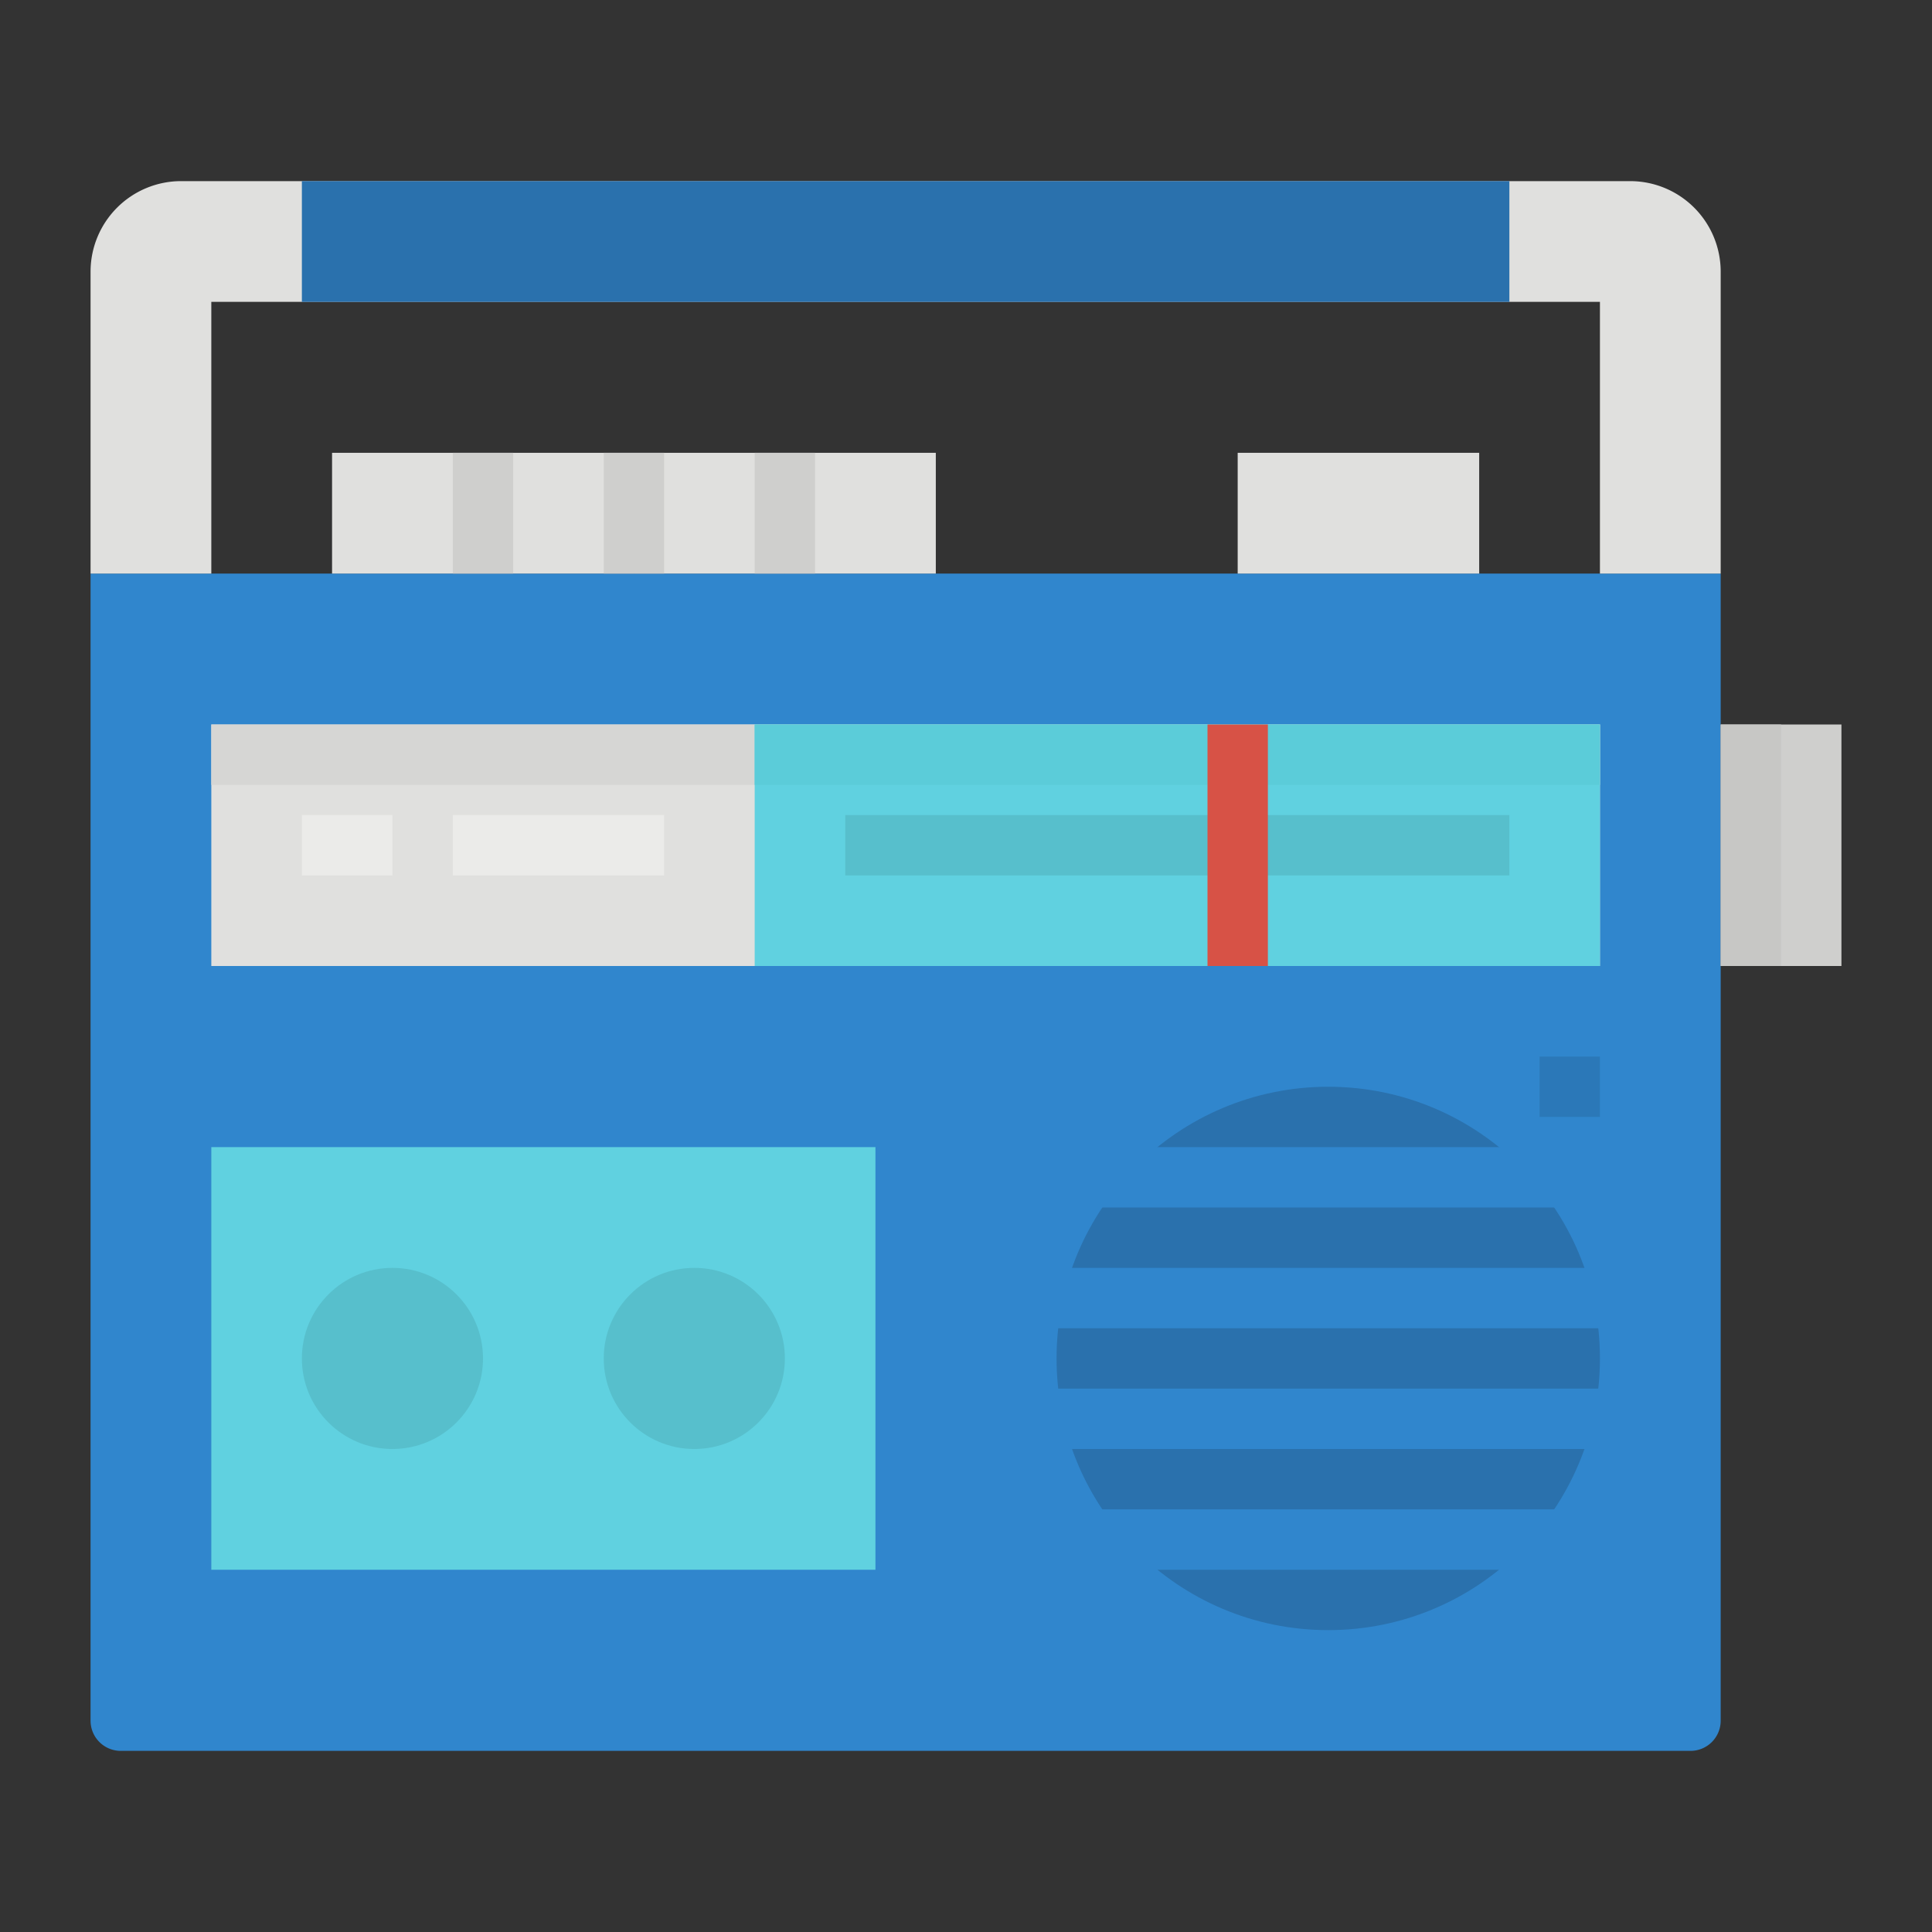 <svg xmlns="http://www.w3.org/2000/svg" viewBox="0 0 512 512"><rect x="0" y="0" width="512" height="512" fill="#333333" stroke="none"/><title>radio-broadcasting-receiver-retro</title><g id="Flat"><path d="M24,152H456a0,0,0,0,1,0,0V456a8,8,0,0,1-8,8H32a8,8,0,0,1-8-8V152A0,0,0,0,1,24,152Z" style="fill:#3086cd"/><path d="M24,72v80H56V80H424v72h32V72a24,24,0,0,0-24-24H48A24,24,0,0,0,24,72Z" style="fill:#e0e0de"/><rect x="80" y="48" width="320" height="32" style="fill:#2a71ad"/><rect x="56" y="192" width="368" height="64" style="fill:#e0e0de"/><rect x="56" y="192" width="368" height="16" style="fill:#d6d6d4"/><rect x="200" y="192" width="224" height="64" style="fill:#60d1e0"/><rect x="200" y="192" width="224" height="16" style="fill:#5bccd9"/><rect x="224" y="216" width="176" height="16" style="fill:#57bfcc"/><rect x="320" y="192" width="16" height="64" style="fill:#d75246"/><rect x="120" y="216" width="56" height="16" style="fill:#ebebe9"/><rect x="80" y="216" width="24" height="16" style="fill:#ebebe9"/><rect x="128" y="120" width="40" height="32" style="fill:#e0e0de"/><rect x="88" y="120" width="40" height="32" style="fill:#e0e0de"/><rect x="168" y="120" width="40" height="32" style="fill:#e0e0de"/><rect x="208" y="120" width="40" height="32" style="fill:#e0e0de"/><rect x="328" y="120" width="64" height="32" style="fill:#e0e0de"/><circle cx="352" cy="360" r="72" style="fill:#2a71ad"/><rect x="456" y="192" width="32" height="64" style="fill:#cfcfcd"/><rect x="56" y="304" width="176" height="112" style="fill:#60d1e0"/><circle cx="104" cy="360" r="24" style="fill:#57bfcc"/><circle cx="184" cy="360" r="24" style="fill:#57bfcc"/><rect x="289.778" y="304" width="124.444" height="16" style="fill:#3086cd"/><rect x="272" y="336" width="160" height="16" style="fill:#3086cd"/><rect x="272" y="368" width="160" height="16" style="fill:#3086cd"/><rect x="289.778" y="400" width="124.444" height="16" style="fill:#3086cd"/><rect x="408" y="280" width="16" height="16" style="fill:#2b78b8"/><rect x="120" y="120" width="16" height="32" style="fill:#cfcfcd"/><rect x="160" y="120" width="16" height="32" style="fill:#cfcfcd"/><rect x="200" y="120" width="16" height="32" style="fill:#cfcfcd"/><rect x="456" y="192" width="16" height="64" style="fill:#c7c7c5"/></g></svg>